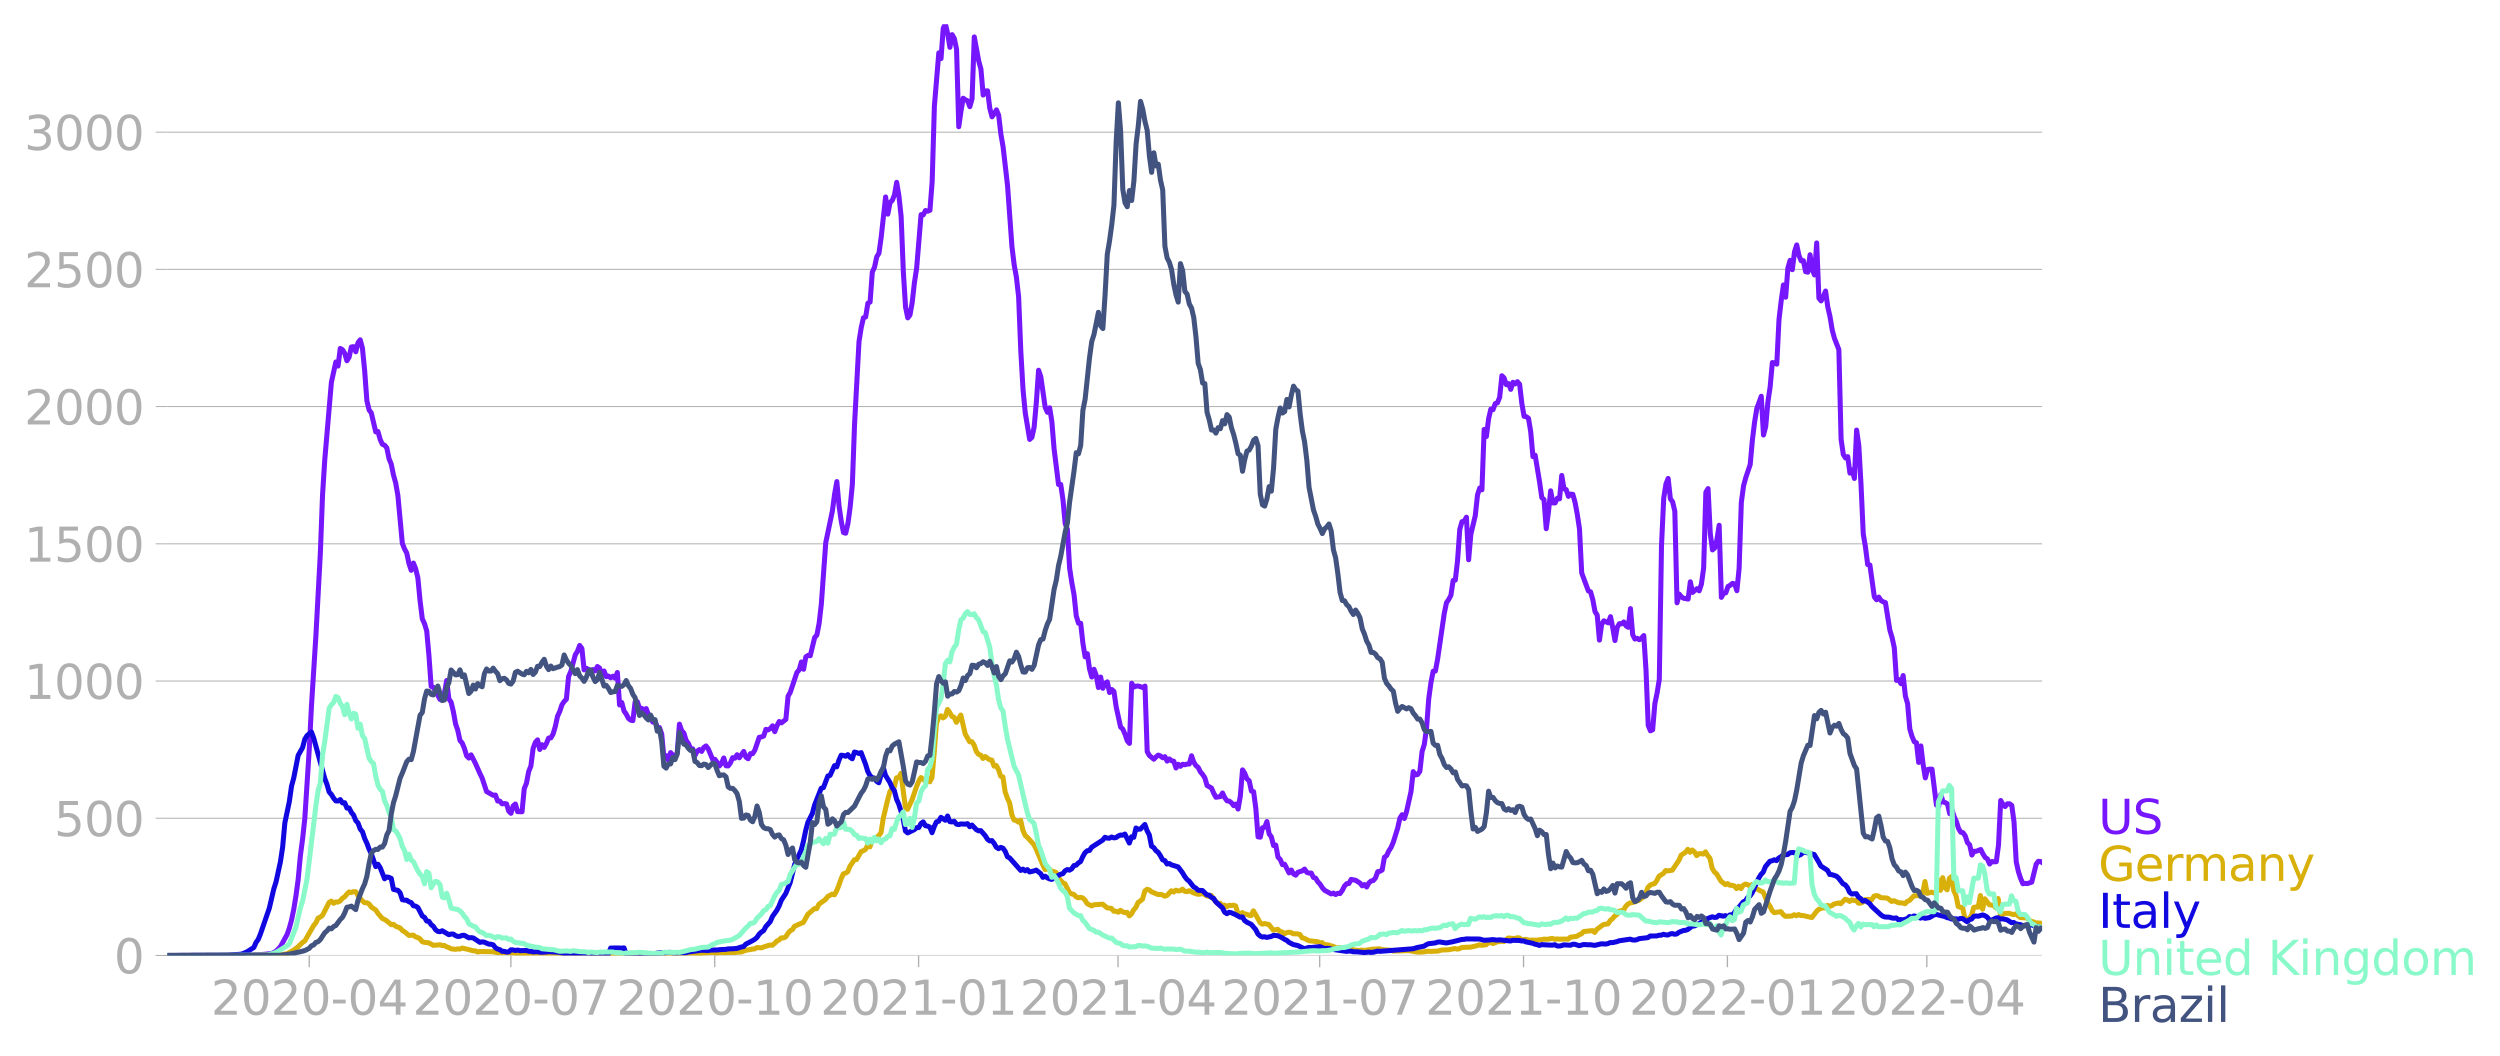 <svg xmlns:xlink="http://www.w3.org/1999/xlink" width="992.186" height="419.075" viewBox="0 0 744.14 314.306" xmlns="http://www.w3.org/2000/svg"><defs><style>*{stroke-linejoin:round;stroke-linecap:butt}</style></defs><g id="figure_1"><path d="M0 314.306h744.14V0H0v314.306z" style="fill:none" id="patch_1"/><g id="axes_1"><path d="M49.83 284.4h558V7.2h-558v277.2z" style="fill:none" id="patch_2"/><g id="matplotlib.axis_1"><g id="xtick_1"><g id="line2d_1"><defs><path id="m3c9e5bb0b1" d="M0 0v3.5" style="stroke:#b0b0b0;stroke-width:.4"/></defs><use xlink:href="#m3c9e5bb0b1" x="92.043" y="284.4" style="fill:#b0b0b0;stroke:#b0b0b0;stroke-width:.4"/></g><g style="fill:#b0b0b0" transform="matrix(.14 0 0 -.14 62.795 302.038)" id="text_1"><defs><path id="DejaVuSans-32" d="M1228 531h2203V0H469v531q359 372 979 998 621 627 780 809 303 340 423 576 121 236 121 464 0 372-261 606-261 235-680 235-297 0-627-103-329-103-704-313v638q381 153 712 231 332 78 607 78 725 0 1156-363 431-362 431-968 0-288-108-546-107-257-392-607-78-91-497-524-418-433-1181-1211z" transform="scale(.016)"/><path id="DejaVuSans-30" d="M2034 4250q-487 0-733-480-245-479-245-1442 0-959 245-1439 246-480 733-480 491 0 736 480 246 480 246 1439 0 963-246 1442-245 480-736 480zm0 500q785 0 1199-621 414-620 414-1801 0-1178-414-1799Q2819-91 2034-91q-784 0-1198 620-414 621-414 1799 0 1181 414 1801 414 621 1198 621z" transform="scale(.016)"/><path id="DejaVuSans-2d" d="M313 2009h1684v-512H313v512z" transform="scale(.016)"/><path id="DejaVuSans-34" d="M2419 4116 825 1625h1594v2491zm-166 550h794V1625h666v-525h-666V0h-628v1100H313v609l1940 2957z" transform="scale(.016)"/></defs><use xlink:href="#DejaVuSans-32"/><use xlink:href="#DejaVuSans-30" x="63.623"/><use xlink:href="#DejaVuSans-32" x="127.246"/><use xlink:href="#DejaVuSans-30" x="190.869"/><use xlink:href="#DejaVuSans-2d" x="254.492"/><use xlink:href="#DejaVuSans-30" x="290.576"/><use xlink:href="#DejaVuSans-34" x="354.199"/></g></g><g id="xtick_2"><use xlink:href="#m3c9e5bb0b1" x="152.064" y="284.4" style="fill:#b0b0b0;stroke:#b0b0b0;stroke-width:.4" id="line2d_2"/><g style="fill:#b0b0b0" transform="matrix(.14 0 0 -.14 122.816 302.038)" id="text_2"><defs><path id="DejaVuSans-37" d="M525 4666h3000v-269L1831 0h-659l1594 4134H525v532z" transform="scale(.016)"/></defs><use xlink:href="#DejaVuSans-32"/><use xlink:href="#DejaVuSans-30" x="63.623"/><use xlink:href="#DejaVuSans-32" x="127.246"/><use xlink:href="#DejaVuSans-30" x="190.869"/><use xlink:href="#DejaVuSans-2d" x="254.492"/><use xlink:href="#DejaVuSans-30" x="290.576"/><use xlink:href="#DejaVuSans-37" x="354.199"/></g></g><g id="xtick_3"><use xlink:href="#m3c9e5bb0b1" x="212.745" y="284.4" style="fill:#b0b0b0;stroke:#b0b0b0;stroke-width:.4" id="line2d_3"/><g style="fill:#b0b0b0" transform="matrix(.14 0 0 -.14 183.497 302.038)" id="text_3"><defs><path id="DejaVuSans-31" d="M794 531h1031v3560L703 3866v575l1116 225h631V531h1031V0H794v531z" transform="scale(.016)"/></defs><use xlink:href="#DejaVuSans-32"/><use xlink:href="#DejaVuSans-30" x="63.623"/><use xlink:href="#DejaVuSans-32" x="127.246"/><use xlink:href="#DejaVuSans-30" x="190.869"/><use xlink:href="#DejaVuSans-2d" x="254.492"/><use xlink:href="#DejaVuSans-31" x="290.576"/><use xlink:href="#DejaVuSans-30" x="354.199"/></g></g><g id="xtick_4"><use xlink:href="#m3c9e5bb0b1" x="273.426" y="284.4" style="fill:#b0b0b0;stroke:#b0b0b0;stroke-width:.4" id="line2d_4"/><g style="fill:#b0b0b0" transform="matrix(.14 0 0 -.14 244.178 302.038)" id="text_4"><use xlink:href="#DejaVuSans-32"/><use xlink:href="#DejaVuSans-30" x="63.623"/><use xlink:href="#DejaVuSans-32" x="127.246"/><use xlink:href="#DejaVuSans-31" x="190.869"/><use xlink:href="#DejaVuSans-2d" x="254.492"/><use xlink:href="#DejaVuSans-30" x="290.576"/><use xlink:href="#DejaVuSans-31" x="354.199"/></g></g><g id="xtick_5"><use xlink:href="#m3c9e5bb0b1" x="332.787" y="284.4" style="fill:#b0b0b0;stroke:#b0b0b0;stroke-width:.4" id="line2d_5"/><g style="fill:#b0b0b0" transform="matrix(.14 0 0 -.14 303.54 302.038)" id="text_5"><use xlink:href="#DejaVuSans-32"/><use xlink:href="#DejaVuSans-30" x="63.623"/><use xlink:href="#DejaVuSans-32" x="127.246"/><use xlink:href="#DejaVuSans-31" x="190.869"/><use xlink:href="#DejaVuSans-2d" x="254.492"/><use xlink:href="#DejaVuSans-30" x="290.576"/><use xlink:href="#DejaVuSans-34" x="354.199"/></g></g><g id="xtick_6"><use xlink:href="#m3c9e5bb0b1" x="392.809" y="284.4" style="fill:#b0b0b0;stroke:#b0b0b0;stroke-width:.4" id="line2d_6"/><g style="fill:#b0b0b0" transform="matrix(.14 0 0 -.14 363.56 302.038)" id="text_6"><use xlink:href="#DejaVuSans-32"/><use xlink:href="#DejaVuSans-30" x="63.623"/><use xlink:href="#DejaVuSans-32" x="127.246"/><use xlink:href="#DejaVuSans-31" x="190.869"/><use xlink:href="#DejaVuSans-2d" x="254.492"/><use xlink:href="#DejaVuSans-30" x="290.576"/><use xlink:href="#DejaVuSans-37" x="354.199"/></g></g><g id="xtick_7"><use xlink:href="#m3c9e5bb0b1" x="453.49" y="284.4" style="fill:#b0b0b0;stroke:#b0b0b0;stroke-width:.4" id="line2d_7"/><g style="fill:#b0b0b0" transform="matrix(.14 0 0 -.14 424.242 302.038)" id="text_7"><use xlink:href="#DejaVuSans-32"/><use xlink:href="#DejaVuSans-30" x="63.623"/><use xlink:href="#DejaVuSans-32" x="127.246"/><use xlink:href="#DejaVuSans-31" x="190.869"/><use xlink:href="#DejaVuSans-2d" x="254.492"/><use xlink:href="#DejaVuSans-31" x="290.576"/><use xlink:href="#DejaVuSans-30" x="354.199"/></g></g><g id="xtick_8"><use xlink:href="#m3c9e5bb0b1" x="514.17" y="284.4" style="fill:#b0b0b0;stroke:#b0b0b0;stroke-width:.4" id="line2d_8"/><g style="fill:#b0b0b0" transform="matrix(.14 0 0 -.14 484.922 302.038)" id="text_8"><use xlink:href="#DejaVuSans-32"/><use xlink:href="#DejaVuSans-30" x="63.623"/><use xlink:href="#DejaVuSans-32" x="127.246"/><use xlink:href="#DejaVuSans-32" x="190.869"/><use xlink:href="#DejaVuSans-2d" x="254.492"/><use xlink:href="#DejaVuSans-30" x="290.576"/><use xlink:href="#DejaVuSans-31" x="354.199"/></g></g><g id="xtick_9"><use xlink:href="#m3c9e5bb0b1" x="573.532" y="284.4" style="fill:#b0b0b0;stroke:#b0b0b0;stroke-width:.4" id="line2d_9"/><g style="fill:#b0b0b0" transform="matrix(.14 0 0 -.14 544.284 302.038)" id="text_9"><use xlink:href="#DejaVuSans-32"/><use xlink:href="#DejaVuSans-30" x="63.623"/><use xlink:href="#DejaVuSans-32" x="127.246"/><use xlink:href="#DejaVuSans-32" x="190.869"/><use xlink:href="#DejaVuSans-2d" x="254.492"/><use xlink:href="#DejaVuSans-30" x="290.576"/><use xlink:href="#DejaVuSans-34" x="354.199"/></g></g></g><g id="matplotlib.axis_2"><g id="ytick_1"><path d="M49.83 284.4h558" clip-path="url(#p776e0dd9cb)" style="fill:none;stroke:#b0b0b0;stroke-width:.3;stroke-linecap:square" id="line2d_10"/><g id="line2d_11"><defs><path id="me0c0fc7f3a" d="M0 0h-3.5" style="stroke:#b0b0b0;stroke-width:.3"/></defs><use xlink:href="#me0c0fc7f3a" x="49.83" y="284.4" style="fill:#b0b0b0;stroke:#b0b0b0;stroke-width:.3"/></g><use xlink:href="#DejaVuSans-30" style="fill:#b0b0b0" transform="matrix(.14 0 0 -.14 33.922 289.719)" id="text_10"/></g><g id="ytick_2"><path d="M49.83 243.556h558" clip-path="url(#p776e0dd9cb)" style="fill:none;stroke:#b0b0b0;stroke-width:.3;stroke-linecap:square" id="line2d_12"/><use xlink:href="#me0c0fc7f3a" x="49.83" y="243.556" style="fill:#b0b0b0;stroke:#b0b0b0;stroke-width:.3" id="line2d_13"/><g style="fill:#b0b0b0" transform="matrix(.14 0 0 -.14 16.108 248.875)" id="text_11"><defs><path id="DejaVuSans-35" d="M691 4666h2478v-532H1269V2991q137 47 274 70 138 23 276 23 781 0 1237-428 457-428 457-1159 0-753-469-1171Q2575-91 1722-91q-294 0-599 50Q819 9 494 109v635q281-153 581-228t634-75q541 0 856 284 316 284 316 772 0 487-316 771-315 285-856 285-253 0-505-56-251-56-513-175v2344z" transform="scale(.016)"/></defs><use xlink:href="#DejaVuSans-35"/><use xlink:href="#DejaVuSans-30" x="63.623"/><use xlink:href="#DejaVuSans-30" x="127.246"/></g></g><g id="ytick_3"><path d="M49.83 202.713h558" clip-path="url(#p776e0dd9cb)" style="fill:none;stroke:#b0b0b0;stroke-width:.3;stroke-linecap:square" id="line2d_14"/><use xlink:href="#me0c0fc7f3a" x="49.83" y="202.713" style="fill:#b0b0b0;stroke:#b0b0b0;stroke-width:.3" id="line2d_15"/><g style="fill:#b0b0b0" transform="matrix(.14 0 0 -.14 7.2 208.032)" id="text_12"><use xlink:href="#DejaVuSans-31"/><use xlink:href="#DejaVuSans-30" x="63.623"/><use xlink:href="#DejaVuSans-30" x="127.246"/><use xlink:href="#DejaVuSans-30" x="190.869"/></g></g><g id="ytick_4"><path d="M49.83 161.87h558" clip-path="url(#p776e0dd9cb)" style="fill:none;stroke:#b0b0b0;stroke-width:.3;stroke-linecap:square" id="line2d_16"/><use xlink:href="#me0c0fc7f3a" x="49.83" y="161.869" style="fill:#b0b0b0;stroke:#b0b0b0;stroke-width:.3" id="line2d_17"/><g style="fill:#b0b0b0" transform="matrix(.14 0 0 -.14 7.2 167.188)" id="text_13"><use xlink:href="#DejaVuSans-31"/><use xlink:href="#DejaVuSans-35" x="63.623"/><use xlink:href="#DejaVuSans-30" x="127.246"/><use xlink:href="#DejaVuSans-30" x="190.869"/></g></g><g id="ytick_5"><path d="M49.83 121.025h558" clip-path="url(#p776e0dd9cb)" style="fill:none;stroke:#b0b0b0;stroke-width:.3;stroke-linecap:square" id="line2d_18"/><use xlink:href="#me0c0fc7f3a" x="49.83" y="121.025" style="fill:#b0b0b0;stroke:#b0b0b0;stroke-width:.3" id="line2d_19"/><g style="fill:#b0b0b0" transform="matrix(.14 0 0 -.14 7.2 126.344)" id="text_14"><use xlink:href="#DejaVuSans-32"/><use xlink:href="#DejaVuSans-30" x="63.623"/><use xlink:href="#DejaVuSans-30" x="127.246"/><use xlink:href="#DejaVuSans-30" x="190.869"/></g></g><g id="ytick_6"><path d="M49.83 80.182h558" clip-path="url(#p776e0dd9cb)" style="fill:none;stroke:#b0b0b0;stroke-width:.3;stroke-linecap:square" id="line2d_20"/><use xlink:href="#me0c0fc7f3a" x="49.83" y="80.182" style="fill:#b0b0b0;stroke:#b0b0b0;stroke-width:.3" id="line2d_21"/><g style="fill:#b0b0b0" transform="matrix(.14 0 0 -.14 7.2 85.5)" id="text_15"><use xlink:href="#DejaVuSans-32"/><use xlink:href="#DejaVuSans-35" x="63.623"/><use xlink:href="#DejaVuSans-30" x="127.246"/><use xlink:href="#DejaVuSans-30" x="190.869"/></g></g><g id="ytick_7"><path d="M49.83 39.338h558" clip-path="url(#p776e0dd9cb)" style="fill:none;stroke:#b0b0b0;stroke-width:.3;stroke-linecap:square" id="line2d_22"/><use xlink:href="#me0c0fc7f3a" x="49.83" y="39.338" style="fill:#b0b0b0;stroke:#b0b0b0;stroke-width:.3" id="line2d_23"/><g style="fill:#b0b0b0" transform="matrix(.14 0 0 -.14 7.2 44.657)" id="text_16"><defs><path id="DejaVuSans-33" d="M2597 2516q453-97 707-404 255-306 255-756 0-690-475-1069Q2609-91 1734-91q-293 0-604 58T488 141v609q262-153 574-231 313-78 654-78 593 0 904 234t311 681q0 413-289 645-289 233-804 233h-544v519h569q465 0 712 186t247 536q0 359-255 551-254 193-729 193-260 0-557-57-297-56-653-174v562q360 100 674 150t592 50q719 0 1137-327 419-326 419-882 0-388-222-655t-631-370z" transform="scale(.016)"/></defs><use xlink:href="#DejaVuSans-33"/><use xlink:href="#DejaVuSans-30" x="63.623"/><use xlink:href="#DejaVuSans-30" x="127.246"/><use xlink:href="#DejaVuSans-30" x="190.869"/></g></g></g><path d="m49.83 284.4 23.085-.082 3.298-.151 1.32-.012 1.318-.117 1.979-.21 1.32-.665 1.318-1.365 1.979-3.618.66-1.867.66-2.404.659-3.186.66-4.026.659-4.854.66-7.119.659-4.983.66-6.068 1.319-20.48.66-13 1.318-20.865 1.32-24.46.66-17.47.659-10.479 1.979-23.14 1.319-6.022.66 1.202.659-5.228.66.362.659 1.073.66 2.218.66-1.062.659-3.034.66-.105.659 1.528.66-2.695.659-.864.66 2.474.66 6.698.659 8.928.66 2.777.659.875 1.319 5.648.66-.105.66 2.37.659 1.423.66.268.659.817.66 3.221.659 1.599.66 3.232.66 2.37.659 3.768 1.319 14.226.66 1.657.659 1.237.66 3.139.66 1.984.659-2.16.66 1.681.659 2.708.66 6.826.66 5.38.659 1.435.66 2.206.659 7.27.66 9.196.659.28 1.979 3.594.66.233.659-2.065.66-3.781.659 5.461.66.98.66 2.766.659 3.665.66 1.925.659 3.058.66.735.659 1.622.66 2.194.66.676.659-.956 1.319 2.567 1.319 2.987.66 1.354 1.319 4.003 1.978 1.132.66-.082.66 1.774.66.046.659.794.66-.082.659.094.66 2.17.659.642.66-2.217.66-.549.659 2.276 1.319.035.66-6.874.66-1.645.659-3.466.66-1.645.659-5.24.66-1.774.659-.758.66 2.859.66-1.424.659.805.66-1.19.659-1.587.66-.058.659-1.132.66-2.218.66-3.057.659-1.435.66-2.008.659-.98.66-.677.659-6.745.66-1.505 1.319-4.936.66-1.086.659-1.727.66.876.659 6.395.66-.479.66.362.659 1.307.66-1.284.659.385.66-1.295.659.467.66 2.019.66-1.144.659 1.669.66-.164.659.514.66-.467.659.583.66-1.692.66 9.651.659-.7.66 2.486.659.933.66 1.284.66.537.659.128.66-5.531.659-.094.66 1.984.659-.012.66.724.66-.654.659 1.798 1.319 2.228.66-.28.659 1.868.66.058.66 1.902.659 7.025.66-.583.659 1.33.66-2.24.659.735.66.501.66-1.178.659-8.53.66 1.936.659.7.66 2.171.659.91.66 1.506.66.128.659 1.996.66-1.296.659-.478.66.548.659-1.19.66-.443.66.875 1.318 3.174.66-.07.66.875.659 1.109.66-.794.66-1.587.659 2.322.66.047.659-.922.66-1.54.66.163.659-1.038.66.91 1.318-1.89.66 1.715.66.467.66-1.518.659.012.66-1.038 1.318-3.851.66-.105.66-.257.66-1.996.659.152.66-.385.659-.817.66 1.739.659-1.762.66-1.272.66.408 1.318-1.027.66-6.908.66-1.167 1.978-5.928.66-.724.66-2.357.659 2.159.66-3.664.659-.467.66.116 1.319-5.45.66-.711.659-3.466.66-5.718 1.319-18.321 1.978-9.453.66-5.018.66-3.71.66 7.281.659 4.54.66 3.337.659.21.66-2.882.659-4.855.66-6.803.66-18.041 1.318-24.46.66-4.154.66-2.93.659-.244.66-4.096.66-.339.659-8.915.66-1.46.659-3.092.66-1.073.659-4.738 1.32-12.008.659 5.111.66-3.454.659-.607.66-1.657.659-3.746.66 4.015.66 6.138.659 16.536.66 10.479.659 3.174.66-.863.659-3.711.66-5.929.66-4.306 1.318-15.917.66.07.66-1.295.659.198.66-.268.66-8.53.659-22.477 1.319-15.847.66 1.692.66-9.067.659-1.167.66 2.812.659 4.073.66-3.77.659 1.156.66 3.15.66 23.107.659-4.645.66-3.84.659.48.66.314.659 1.716.66-2.334.66-18.426 1.318 7.188.66 2.392.66 7.726.659-1.214.66-.047.66 5.193.659 2.544.66-.91.659-1.167.66 1.622.659 5.602.66 3.839 1.319 11.494 1.319 18.193.66 5.415.659 3.63.66 5.857.66 16.396.659 11.32.66 6.873 1.318 7.866.66-.63.66-3.023.66-7.457.659-9.487.66 1.902 1.318 9.195.66 1.424.66-1.33.66 4.143.659 8.11 1.319 10.56h.66l.66 4.529.659 7.083.66 1.774.659 11.518.66 4.341.659 3.57.66 6.29.66 2.183.659.047.66 5.928.659 4.05.66-.946.659 4.586.66 2.37.66-2.312.659 1.798.66 3.64.659-3.127.66 3.35.659-1.506.66-.409.66 3.175.659-.91.66.594.659 4.587 1.319 5.998.66.618.66 1.517.659 1.96.66.771.659-17.901.66 1.12.659-.268.66-.024 1.319.444.66-.432.659 19.523.66 1.156 1.319 1.097.66-.712.659-.514.66.269.659.525.66-.327.66 1.319.659-.642.66.548.659.14.66 2.008.659-1.109.66.607.66-.607.659.152.66-.222.659-.012.66-2.45.659 1.902.66 1.027.66.548.659 1.319.66.758.659 1.016.66 2.275 1.319.759.66 1.517.659 1.225 1.319-.198.66-1.074.659 1.412.66.91.66.105.659.479.66.863.659-.478.66 1.494.659-3.805.66-7.853.66 1.015.659 1.68.66.537.659 3.058.66.198.66 5.018.659 8.414.66.116.659-2.8.66-.175.659-1.68.66 3.652.66.91.659 2.58.66-.141.659 3.594.66.677.659 1.54.66-.105 1.319 2.58.66-.852.659 1.155.66.373.659-.875 1.32-.408.659-.537.66.968.659.234.66-.012.659 1.319.66.198.66 1.109.659.688.66 1.05.659.747 1.979 1.097.66-.245.659.432.66-.373.659.07.66-.922.659-1.33.66-.677.66-.059.659-1.213 1.319.256 1.32.829.659.828.66-.385.659.736.66-1.214.659-.584.66-.14.66-.793.659-1.832.66-.129.659-.373.66-3.781.659-.478.66-1.436.66-1.015.659-1.54 1.319-4.237.66-2.964.659-1.015.66 1.132.66-2.065 1.318-5.94.66-5.94.66.98.659-.128.66-.946.66-5.881.659-2.124.66-4.773.659-8.81.66-4.82.659-3.384.66-.058.66-3.536 1.978-13.607.66-3.186.659-.98.66-1.202.66-4.446.659-.129.66-5.788.659-9.265.66-2.323.66-.14.659-1.19.66 12.662.659-7.586 1.319-5.566.66-6.127.66-2.065.659.525.66-17.971.659 2.1.66-5.228.659-2.894.66.152.66-1.809.659-.245.66-1.657.659-6.395.66.654.659 2.007.66-.315.66 1.703.659-2.1.66.49.659-.677.66.794.659 5.706.66 3.804.66.117.659.502.66 3.98.659 7.41.66-.42 1.319 7.958.66 4.645.659.606.66 8.66.659-4.937.66-6.337.659 3.595.66.011.66-1.4.659.175.66-6.955.659 3.956.66.268.66 1.996.659-.665.66.07.659 2.38.66 3.536.659 4.365.66 13.105 1.978 5.356.66.28.66 2.299.659 3.57.66 1.063.66 7.433.659-4.68.66-1.061 1.318.595.66-1.832.66 3.267.66 3.84.659-3.898.66-1.132.659.047.66-.549.659 1.167.66.42.66-5.554.659 7.76.66 1.295.659-.222.66.42.659-.49.66-.746.66 10.21.659 16.536.66 1.61.659-.314.66-7.784.659-3.14.66-4.037.66-39.945.659-14.062.66-4.19.659-1.645.66 6.069.66.875.659 2.836.66 27.236.659-2.59.66.84.659.397 1.32.245.659-5.146.66 3.162 1.318-1.12.66.642.66-2.008.66-4.726.659-22.604.66-1.085.659 13.42.66 4.831.659-.583.66-2.51.66-4.247.659 21.46.66-1.225.659-.128.66-1.88.659-.372.66-.56.66.163.659 2.019.66-6.594.659-19.651.66-4.948.659-2.44 1.32-3.909.659-7.34.66-5.38.659-3.99 1.319-3.618.66 11.541.66-2.532.659-7.364.66-4.434.659-7.247.66.093.66.374.659-13.303.66-5.625.659-4.645.66 3.653.659-8.659.66-2.31.66 2.777.659-5.333.66-2.03.659 3.15.66 1.575.659-.046.66 3.279.66.152.659-5.182.66 4.365.659 1.634.66-9.523.659 16.43.66.818.66-1.33.659-1.6.66 4.739.659 2.859.66 3.99.659 2.463 1.32 3.384.659 26.665.66 4.54.659 1.05.66-.397.659 4.901.66-.921.66 2.508.659-14.4.66 4.621.659 11.682.66 14.622.659 3.92.66 5.194.66.128 1.318 9.51.66.83.66-.794.66 1.027.659.385.66.233 1.318 8.204.66 2.182.66 3.07.66 9.708.659-.256.66 1.225.659-2.416.66 6.08.659 2.276.66 7.55.66 2.217.659 1.564.66.315.659 5.846.66-4.9.659 5.484.66 4.026.66-2.474.659-.128.66.011 1.318 10.666.66.49.66-3.617.66 2.229.659.175.66.397.659 2.917.66-1.202.659 2.077.66 1.447.66 2.1.659 1.074.66.164.659.922.66 2.03.659.642.66 3.046.66-1.132h.659l1.319-.525.66 1.342.66 1.038.659.432.66 1.517.659-.735.66.082.659-.035.66-4.913.66-13.304.659 1.132.66.665.659-.816.66-.012.659.502.66 4.901.66 11.891.659 2.953.66 2.019.659 1.54.66-.117.659.07 1.32-.432 1.318-5.344.66-.864.66.082.659.42h0" clip-path="url(#p776e0dd9cb)" style="fill:none;stroke:#7516fd;stroke-width:1.5;stroke-linecap:square" id="line2d_24"/><path d="m49.83 284.4 30.34-.093 1.32-.024 1.978-.058 1.979-.327 1.979-1.097 1.319-.992 1.319-1.307.66-.408 2.638-4.61.66-.805.66-1.4.659-.304.66-.525 1.978-3.874.66-.35.66.642.659-.397.66.035.659-.362.66-.805.659-.385.66-.829.66-.641.659.186.66-.28.659.047.66 1.167 1.319 1.575.66.514h.659l.66.361.659.922 1.319.887.66.992 1.319 1.552.66.28.659.432 1.319 1.12.66-.105.66.56 1.318.514.66.747.66.397 1.319 1.073 1.319-.07.66.514.659.21.66.373.66.864.659.175 1.319.151 1.319.736 1.979-.164.66.234.659-.012.66.397.659.21.66.373 1.319.152.66-.128.659.058.66-.304 1.978.456 1.32.361.659.024.66.326.659-.14 3.957.07 1.32.28.66-.058 1.318.012 1.979.046 4.617.234h1.32l2.638.082 1.319.163 4.617.082 1.978-.129 4.617.129 1.98-.199 1.978-.081.66-.094 2.638.222.66-.07 1.318.082 7.915.081.66.07 3.298-.163 6.596.14 6.595-.198 1.32-.28 3.297-.164 1.32.163.659-.116h1.979l2.638-.024 1.32-.116.659-.012 1.319-.513 1.979-.35.66-.07.659-.397 1.319.081 1.32-.478 1.318-.362.66.059.66-.537.659-.689.66-.326.66-.63h.659l.66-.292.659-1.039.66-.77.659-.339.66-1.038 2.638-1.144 1.319-2.415 1.979-1.68.66.01.659-1.318 1.979-1.424.66-.886 1.318-.689.66.21.66-1.225.66-1.61.659-1.938.66-1.458.659-.234.66-.408.659-1.622 1.32-1.95.659-.07 1.319-2.345.66-.257.659-.408.66-1.202.66.455.659-1.937.66-.152.659-.77.66-.478.659-.899.66-4.224 1.319-5.52.66-2.404.659-1.027.66-.443.659-2.696.66-.117.66-1.213 1.318 10.07.66.619 1.319-2.836 1.32-3.839.659-1.645.66-1.12 1.318 1.05.66-1.074.66 1.284.66-1.237.659-7.41.66-8.718.659-1.785.66-.479.66.619.659-.479.66-2.03.659.875.66 1.202.659.233.66 1.506 1.319-2.17 1.319 5.659 1.319 2.299.66-.035.66 1.004.659 1.937.66.84.659.233.66.992.659-.583 1.32.98.659.082.66 1.808.659-.186.66 1.225.659 1.96.66.199.66 4.434.659 1.89.66 1.401.659 3.49.66 1.61.659.152.66.49.66-.549.659 2.953.66 1.54.659.56 1.979 2.194.66 1.319 1.978 4.68.66 1.411.66-.14.659.024.66.665.659.046.66.304.659 1.517 1.32 1.517.659.303 1.319 2.58.66.443.659.14.66.712.66.303.659-.152.66.199.659.595.66 1.097 1.319.677.66-.339 2.637-.175 1.32 1.085 1.319.187.66.817.659-.012.66.315.659-.571.66.431.66.257.659-.082.66 1.05.659-.571.66-1.225.659-.747.66-1.47.66-.42.659-.573.66-2.38.659-.514.66.152.66.572 1.978.828.66-.035.659.129.66.397.66-.21 1.318-1.4.66.373.66-.549.659.222.66-.059.66-.478.659.63.66.117.659-.28 1.319.653 1.32.42.659-.07.66-.198 1.318.724.66.198.66-.327.66 1.097 1.318 1.365.66-.116.66.723.659-.186.66.478.66-.42.659.082.66-.129.659.245.66 2.194.659.164.66-.374.66.397.659.082.66.303.659.082.66-1.4 1.319 2.263.66 1.237.659.479.66-.21 1.319.315 1.319 1.68 1.319-.268.66.653.659.14.66.549.66-.35.659-.129.66.129.659.35 1.319.023.66.187.66 1.003.659.14 1.319.7 2.638.292.66.35.66-.081.659.607 1.319.093.66.303.66.094.659.373.66.233.659-.221 1.979.058.66.233.659-.011.66.362.659.151 1.32.047.659-.093.66.105 2.638-.385 1.978-.094.66.245 2.638.187.66.222 1.978-.035 2.639-.082 2.638.443 1.32-.011 1.978-.257.66.07 1.319-.07h.66l1.318-.362 1.979-.058 1.979-.385.66.187.659-.14.66-.362 2.638-.094 1.979-.455.66-.245.659.152 1.319-.152.66-.56.659-.21.66.408.66-.21.659-.35.66-.011.659-.152.66.14 1.319-1.074 1.319.129.66.035.659-.234.66.047.659.56 1.32-.14.659.222 2.638.047.66-.152.66.011.659-.175 1.319.024.66-.187.659-.047.66.245.66-.116.659.081 1.978-.035.66.059.66-.595 1.978-.28.66-.467.66-.257.66-.688 2.637-.292.66.548.66-.933 1.978-1.447 1.32-.164.659-1.027.66-.49.66-.817.659-.431.66-1.004 1.318-.327.66-1.12.66-.677.66-.338.659-.117 1.978-.688 1.32-.992.66-1.016.659-1.82.66-.642.659-.338.66-.129.659-.922.66-1.295 1.319-.817.66-.875.659.117 1.32-.222 1.978-2.94.66-1.541 1.319-.852.66-.864.659.864.66-.665.659.548.66 1.12.659-.56.66-.035.66.129.659-.665.66 1.131.659.782.66 3 .659 1.073.66.584 1.319 2.17 1.319 1.039.66-.315.659.49.66.011.66.187.659.794.66-.7.659.688.66-.98.659-.362.66.187.66.396.659-.443.66 1.482.659-.257 1.319.735.66.257 1.319 3.198.66.957.659 1.353.66.654 1.978-.304.66.852.66.537 1.978-.093.66-.385.66.303.659-.35.66.28h.659l1.32.327 1.318.268 1.32-1.75.659-.654 1.32-.502.659.082.66-.77.659.292.66-.269.659-.443 1.32-.315.659.233 1.319-1.342.66.21.659.444.66-.467.66.187.659-.024.66.829.659-.024.66-.28.659-.758.66-.059 1.319.07.66-1.038.659-.152.66.094.66.49 1.978.14 1.319 1.003.66-.221 1.319.595 1.319.081.66.222.659-.7.66-.257 1.319-1.388 1.319-.082.66-.502.659-.222.66-3.454.66 3.513 1.318-.35.66.233.66-.105.659-3.734.66 3.057.66-3.758.659 2.988.66.607.659-3.373.66-.525.659 4.178.66 1.423.66 3.268.659.268.66.024.659 3.29.66.152.659-.163.66-.899.66-2.392.659-.128.66.058.659-3.466.66 4.061.66-3.092 1.318 1.75 1.32.234.659.746.66-2.812.66 4.738h.659l.66-.292 1.318-.058.66.257.66.116.66-.163 1.318 1.05 1.979.129.66.665.66.373.659.152.66.28 1.318.058.66.654h0" clip-path="url(#p776e0dd9cb)" style="fill:none;stroke:#d8b009;stroke-width:1.5;stroke-linecap:square" id="line2d_25"/><path d="m49.83 284.4 17.809-.082 3.957-.28.66-.163 1.319-.584 1.978-1.272.66-1.493.66-.922.66-1.646 2.637-7.655 1.32-5.683.66-2.066 1.318-6.033.66-4.4.66-7.211 1.319-6.243.66-4.645.659-2.427 1.319-6.733 1.319-2.346.66-2.462.66-1.097 1.318-1.074.66 1.786 3.298 12.054.66 1.75.659 2.288.66.724.66 1.097.659.816.66.024.659-.42.66.992.659-.059.66 1.599.66-.023.659 1.307.66.793.659 1.646.66.711.659 1.81.66.781.66 2.019.659 1.412.66 1.774.659 1.33 1.319 3.851.66-.689.66 1.004 1.318 3.314.66-.537.66.129.659.303.66 3.268 1.319.291.66.747.659 2.03.66.14.659.013.66.478.66.233.659.934.66.117.659.396 1.32 2.544.659.397.66 1.109.659.081.66.98.659.514.66 1.004.66.502.659.093.66-.292 1.978 1.179.66-.21.66.023.659.455.66.257.659-.058.66-.28h.659l1.32.746.659-.07.66.105 1.978 1.307.66-.151.66.105 1.318.571.66.035.66.187.659.864.66.373.66.199.659.478.66.023.659.199.66-.059.659-.606.66.046.66.175.659-.151.66.175 1.978-.035.66.21.66.035.659.163 1.319-.082.66.152.66.023 1.318-.081.66-.082 1.319.07 1.32.07 1.978.292.66-.024 1.978.176.66.081 2.638-.163.66.07 1.319-.082.66.07.659-.093 1.979.152h1.978l.66-1.693 1.979-.011 1.319.035.66-.07.659 1.809 3.298-.082 5.276-.012.66-.175 3.957-.21.66.117 3.957-.024.66-.21 3.957-.513 1.32.058.66.012.659-.117 1.978-.035 1.32-.128 1.319-.047.66-.14 1.318-.035 1.32-.117 1.319-.42.66-.14.659-.712 1.979-1.026.66-.397.659-.56.66-.98.659-.62.66-.42.66-1.213 1.318-1.482.66-1.54 1.319-1.856.66-1.26.66-1.704 1.318-2.007 1.32-3.256 1.319-5.344 1.978-4.365.66-2.649.66-3.162.659-2.428 1.32-2.602.659-2.509 1.978-5.006.66-.199 1.32-3.465.659-.187 1.319-2.894.66.361.66-1.972.659-1.493.66.07.659.245.66-.49.659.793.66.444.66-1.996.659.152.66.28.659-.269 1.319 3.443.66 2.159.66 1.237.659.618.66.152.659.934.66.431 1.319-4.586.66 2.38 1.318 2.136.66 1.54.66.888.659 2.544.66 1.482.66 2.077.659 2.509.66 3.407.659.549 1.979-.969.66-.583.659-.035.66-1.202.659-.49.66 1.132.659.116.66.315.66 1.646.659-1.844.66-1.389.659-.163.66-1.167 1.319.864.66-1.26.659 1.668.66.093.659-.186.66.828.66.152.659-.199 1.319.07.66-.151.659.91.66-.502 1.319 1.389.66.338.659-.058 1.319 1.505.66 1.062.66.49.659-.105.66.829.659 1.167.66.42.659-.385.66.257.66.898.659 1.634.66.35 3.297 3.723.66-.385.66.513.659-.373.66.7 1.319-.315.66-.234 1.318 1.05.66 1.11.66-.34.66.467.659.327.66.152 1.318-.7.66-.514.66-.315.66-.175.659-.84.66-.385.659.175.66-.397.659-.968.66-.117.66-.665.659-.42.66-1.47.659-1.156.66-.584.659-.07.66-.98 3.297-2.135.66-.829.66.245.66.035.659-.362.66.257.659-.082.66-.478.659-.28.66.047.66-.339 1.318 2.673.66-1.868.66.164.659-2.766.66.374.66-.059 1.318-1.365.66 1.844.66 1.248.66 3.373.659.397.66.933.659.49.66 1.004.659 1.225.66.234.66 1.015.659-.14.66.397 1.978.606 1.32 1.762.659 1.12.66.853.659.525 1.319 1.692.66.35.66.653 1.318.082 1.32 1.307.659.058.66.666.66.291.659 1.027 1.319 1.214.66.583.659 1.32.66.43.66-.42.659.13 1.319.594 1.319.735.66-.081.66 1.073.659.49 1.319.654 1.32 1.54.659 1.307.66.619.659.303.66-.081.659.198 1.32-.28.659-.339 1.319.106 1.319.63.66.455.66.292.659.595 1.319.677 1.319.28 1.32.63.659.315 1.319-.385.66.035 2.638-.269 1.319.537 1.319-.012 1.32.327 3.957.56.66-.105.659.047.66.163 1.318.035 1.98.21 1.318-.14.66.094.66-.047 1.319-.338.66.07 9.893-.77 1.319-.386 1.979-.385.66-.443.659-.292 1.979-.222.66-.233.659-.07 1.978.303 1.98-.373 2.637-.665.66-.024.66-.14 3.957.035 1.32.362 1.318-.058 1.32-.14 1.319.163.66-.093 3.297.35.66-.21 1.978.058.66.14h.66l.66.292 1.978.397.66.28.659.117.66.256.66-.245 1.978.117 1.319.035.66-.14.66.373.659.035.66-.116.659-.245 1.979.128.66-.292h.659l1.319.42 1.32-.361 1.318.093.66-.023 1.319.198 1.979-.467 1.319.07.66-.14.659-.315.66.035 1.319-.292.66-.256 3.297-.49.66.233.66.047.659-.117.66-.304 2.638-.315.66-.478 1.978-.023.66-.21.66-.012.659-.269.66.175.659.047.66-.315.66-.117.659.199.66-.082.659-.513 1.319-.514.66-.07.66-.245 1.318-1.015.66-.024 1.319-.676 1.32-.84.659-.199.66-.525 1.318-.49.66.186.66-.058.66-.572 1.318.257.66-.163.66.385.659-.607.66.023.66-.665.659-1.108.66-.49 1.318-1.646.66-.28.66-1.015.66-.409.659-.957 1.319-2.975.66-1.447.659-1.062.66-.7.66-1.634 1.318-1.587.66-.152.66-.292.66.245.659-.758.66-.397.659-.549 1.319-.105.66-.513.66-.093.659.035 1.319.851.66-.291.659-.642 1.32.093.659.269 1.319.268 1.319 2.194.66 1.237 1.978 1.284.66 1.237.66.058 1.319.432.66.583 1.318 1.704.66.303.66.829.659 1.412.66.49 1.319-.105.66 1.039.659.443.66.747.659-.198 1.32.886.659.899 1.978 1.82.66.63.66.467.66.222 1.318.058.66.222.66.094.66-.105.659.56.66-.082.659.117 1.319-.385.66-.63.66.221.659-.385.66.128 1.318.514.66-.199.66.269 1.319-.222 1.319-.77.66-.198 1.319.35 1.319.315.66.326.659.117.66.292 1.319-.058.66.128.659-.245.66.058 1.318.91.66-.583.66-.198.66-.806.659-.116.66.07 1.318-.385.66.221.66.409.66.805.659.152 1.319-.665.66-.082.66.397.659-.082 1.319.292 1.319.852.66-.059.66.432 1.318.21.66.257.66.116.659-.21.66.117.66-.245 1.318.56h.66l1.319.584h0" clip-path="url(#p776e0dd9cb)" style="fill:none;stroke:#1007e1;stroke-width:1.5;stroke-linecap:square" id="line2d_26"/><path d="m49.83 284.4 29.68-.105 2.64-.782 3.297-1.984.66-.618.66-1.529 1.318-3.396 1.32-5.73.659-2.065 1.32-6.477 2.637-21.834.66-4.55.66-2.253.66-8.215.659-4.178 1.319-9.896.66-1.027.66-.642.659-1.832.66.35.659 1.74.66.921.659 2.439.66-3.093.66 2.603.659 1.774.66-1.716.659.304.66 4.166.659-1.214.66 3.42.66.816 1.318 5.893.66 1.015.66.56.659 3.723.66 2.684.66 1.284.659.572.66 2.847.659 1.424.66 2.065.659 1.389.66 3.64.66.433.659 1.003.66 1.296.659 2.333.66 1.214.659 2.672.66-1.587.66 1.75.659.491 1.319 2.73.66.934.66.689.659 2.229.66-3.641.659.49.66 4.306.659-1.097.66-.805.66.21.659.77.66 3.723.659.21.66-1.377.659 1.96.66 2.474 1.319.315.66.07.659.455.66.63.659 1.05.66.643.66 1.482 1.318.735.66.21.66.875.659.63.66.105 1.319.969.66-.059.659.176 1.319.571.66-.373.66.082.659.361 1.319-.07.66.467.659-.117.66.677.66.327 2.637.35.66.467 1.32.292 1.318.291 1.32.129.66.361 2.637.246h.66l1.32.326.659.175 1.978-.105 1.32.129.66-.199 1.978.269 1.979.093.66.233.659-.21 1.978.21.66-.198.66.058 1.319-.07 1.978.012.66.175 1.32.047 1.318.245.66-.175 3.298-.14.66-.082 3.957.35 2.638-.023.66-.339 3.298.07.66-.07.659.059 1.978-.467 1.32-.362 1.319-.14 1.978-.502 1.32-.081.66-.024 1.318-.805.66-.222.66-.373 1.978-.42 1.979-.245.66-.245 1.978-1.109 1.979-2.275.66-.572.66-.805.659-.024.66-.35.659-1.143 1.319-1.226.66-1.027.66-.28.659-.98.66-.257 1.318-2.859.66-1.062.66-.583.66-1.774.659-.128 1.319-.747.66-2.124 1.319-2.089.66-1.015.659.07.66-.689.659-1.575.66-1.214.659-2.159.66-.245.66-.571 1.318-.362.66-.782 1.319 1.494.66-1.576.66 1.424.659-2.696.66.082.659-.105.66-1.937.66.046.659-.105.66-1.622.659 2.148 1.319.105.66.548.66.98.659.187.66.957.659-.187.66.164.659.046.66 1.342.66-1.19.659.933.66-1.435.659 1.015.66-.513.659 1.085.66-.922.66-.186.659-.759.66-.175.659-2.159.66.21.659-2.159.66-1.563.66-.502.659-.957.66 3.77.659-.21.66-1.658.659 2.719.66-2.742.66-4.551.659-.502.66-2.743.659-1.26.66-.583.659-4.89.66-.747.66-2.345.659-8.344.66-6.897 1.318-2.742.66-4.283.66-6.115.66-1.015.659.502.66-3.046.659-1.33.66-.852.66-4.295.659-2.999.66-.502.659-1.342.66-.607.659.817.66.094.66-.28.659 1.167.66.665 1.318 3.5.66.246 1.32 4.352.659 4.715.66 3.77.659 2.73.66 4.376.659 2.51.66.863.66 4.644.659 3.734 1.978 8.157 1.32 2.521 1.978 8.647.66 2.638.66 2.042.659.502.66.641.66 2.93.659 3.465.66 1.53 1.318 3.99 1.32 1.716.66 2.392.659-.525.66.957.659 1.283.66 1.54.66.724.659.455.66 1.307.659 3.466 1.319 1.412 1.32.782.659.012.66 1.412.659.572 1.319 1.89 1.32.513.659.537.66-.023 1.318.875 1.98.934.659-.059 1.319 1.307 1.319.362.66.56.66.129.659-.059.66.409 1.978-.14.66-.35.66.035.659.151.66-.035.659.082 1.32.56 1.978.117.66-.117 1.319.339.66-.082 1.318.035.66-.012.66.187 1.319-.163 1.319.583 1.319.035 1.979.292 1.319.035.66.14.659-.047.66-.163.659.186 1.979-.035 1.319-.023 1.319.245 3.298.175 1.979-.198 2.638-.024.66.176 5.276-.269.66.129 1.978-.106 5.937-.303 1.319-.14 2.638-.222 1.979.094.66-.105 1.318.011 1.32-.233 1.319-.385.66-.035 1.318-.315.66.035 1.32-.35.659-.362 1.319-.374.66-.023.66-.152.659-.606 1.319-.467.66-.175.659-.479 1.32.059.659-.339.66-.63 1.318-.128.66.198.66-.432 1.319-.221 1.319.081 1.319-.677.66.234 1.319-.222.66.152 1.318-.129.66.105.66-.163.66.117.659-.28.66-.035 1.318-.397.66-.105.66.117.66-.164.659-.046 1.319-.782.66.163.659-.35 1.32-.222.659 1.436.66-.666.659-.431.66-.234.66.164.659-.082.66.035.659-1.855 1.319.303 1.32-.724.659.14.66-.186.659.268.66-.105.659.093.66-.396 1.319-.164.66.129.659-.199.66.385.659-.42.66.012.66.408.659-.023.66.117.659.315.66.093 1.319 1.284.66.058.659.245h.66l2.638.444.66-.385 1.318.198.66-.21.66.14.659-.42.66-.222.66.105 1.318-.42 1.32-.957.66.49.659-.42.66.152.659-.175.66.058 1.978-1.377.66-.07.66-.362 1.318-.058.66-.338.66-.094.66-.618.659-.07 1.319.268.66-.163.659.338.66.012.66.233.659.56 1.319-.046.66.116.659.572.66.175.66-.011.659-.164 1.319.117.66.023 1.978 1.786.66-.012 1.319.338 1.319.176.66-.28 2.638.245.66-.117.66-.234.659.129.66-.07.659.28 1.319-.035.66.07.66.35h1.318l1.32.198.659.059.66-.059.66-.256.659.268.66-.047.659-.315.66 1.354.659.513.66-1.155.66 1.786.659.968.66-2.17.659-.759.66-1.692.659-.817.66 1.167.66-.362.659-3.326.66 1.202.659-.303.66-1.879 1.319-.677.66-3.839.659-.7.66-1.214.659-.548.66.327.659.105.66-.199.66-.688.659.49.66.035 1.318-.257.66.128.66.432.66-.046.659.175.66-.105 1.319.128 1.319-.117.66-7.923.659-2.206 1.319.443.66.409 1.319.257.66 9.405.659 2.941.66 1.354.659.7.66 1.097.66.268.659.129 1.319 1.902 1.319.712.66.455.66-.257.659.058 1.319.759.66.7.659.455.66 1.494.66.863.659-1.237.66-.746.659 1.05.66-.794.659.14 1.979-.035.66.642.659-.56.66.584 1.978-.047.66.035.66-.14.659-.35.66.058.66-.152h1.318l2.639-1.4.66-.525h1.318l1.32-1.237.659-.198.66-.386.66-.221 1.978.093.66-.793.659-31.905.66-1.482.66-1.82h1.318l.66-1.611.66.98.659 26.712.66-.35.66 4.05h1.318l.66 4.06.66-2.275.659 1.68 1.32-7.235 1.318-.012.66-3.98.66.374.66 2.45.659 4.657.66 1.202 1.318.012.66 3.98.66.524.66.875.659-2.217.66-.14h1.318l.66-2.474.66 1.412.66.245.659 2.941.66.969 1.318-.024.66.63.66 1.179.66.91.659.199.66.723 1.318.024.66.583h0" clip-path="url(#p776e0dd9cb)" style="fill:none;stroke:#89f9c9;stroke-width:1.5;stroke-linecap:square" id="line2d_27"/><path d="m49.83 284.4 33.638-.07 2.639-.327 3.297-.723 1.32-.339 1.319-.653.66-.77.659-.234.66-.782.66-.186.659-.642 1.319-2.03.66-.55.659-.84.66.222.66-.677.659-.315 1.319-1.785.66-.665.659-1.284.66-1.704.66-.105.659-.233 1.319 1.039.66-2.766 1.319-3.454.66-1.412.659-2.24.66-3.805.659-3.093.66-.793.659-.385.66.046.66-.711.659.011.66-1.062.659-2.567.66-1.272.659-4.913.66-3.384.66-2.066 1.318-5.263.66-1.505 1.319-3.42.66-.711.66.128.659-2.392 1.978-10.841.66-.794.66-4.037.66-2.358.659.094.66.887.659.175 1.32-2.65 1.318 4.307.66-.164.66-3.629.659-1.552.66-3.734 1.319 1.447.66-.058.659-1.424.66 2.007.659-.513 1.32 5.543.659-.654.66-1.844.659 1.156.66-1.622.659.618.66.338.66-3.839.659-1.459.66.596.659.023.66-.864.659.946.66.688.66 2.089.659-.572.66-.128.659.467.66 1.038.659.21.66-.922.66-2.567.659-.338 1.319.852.66.198.66-1.015.659.431.66-.992.659 1.494.66-.688.659-1.75.66.07.66-1.25.659-.898.66 2.042.659 1.027.66-1.062.659.782 1.32-.455.659-.163.66-.49.659-2.976.66 1.482.659.968.66.689 1.319 2.427.66-1.19.659 1.844.66.665.659.968.66-1.167.66-1.948.659-.28.66 2.123.659 1.33.66-.524.659-2.183 1.32 4.038.659-.187.66.91.659 1.214.66-.21.659-.082.66-1.843.66.245.659.058.66-.513.659-1.226.66 1.54.66.853.659 1.738.66.98.659 2.941.66 2.358.659-.806.66.63.66.887.659.619.66-1.459.659 1.377h.66l.659 3.42.66-.666.66 3.816.659 7.294.66.548.659-1.248.66.011.659-1.902.66.619.66-1.61.659-6.5.66 2.275.659 1.225.66.234.659 1.003.66.63.66-.093.659 3.36.66.35.659.864.66.07.659-.478.66.14.66.875 1.318-1.33.66.257.66 1.96.659 1.564.66-.222.66-.023.659.56.66 2.999.659.443h.66l.66.63.659.934.66 2.322.659 5.042.66-.082.659-.922.66.128.66 1.39.659.5.66-1.54.659-3.15.66 1.879.659 3.605.66.934.66.327.659.023.66.28.659 1.424.66.782.659-.537.66-.117.66 1.109.659.35.66 1.599.659 2.777.66-1.33.659-.607.66 3.524.66.747.659.152.66-.245.659 1.05.66.513 1.319-7.41.66-5.905.659.584.66-.829.659-5.601.66-2.1.659 3.302.66.735.66 4.4.659-.444.66-1.144.659.596.66 1.528.66-.7.659-.537.66-2.182.659-.642.66.047 1.978-1.926 1.32-2.59.659-1.249.66-.863.659-1.32.66-2.03.66-.093.659.198.66-.35.659.525.66-1.026.659-1.588.66-1.026.66-3.408.659-1.82.66.21.659-1.447.66-.56 1.319-.69 1.319 7.423.66 4.236.659.957.66.268.659-.957 1.32-5.928.659.152.66.035.659.303.66-.688.659-1.599.66-.163.66-5.859.659-7.141.66-8.356.659-2.089.66 1.237.66.736.659-.386.66 4.248.659-.63.66-.058.659-.712.66.175.66-.409.659-1.528.66-2.253.659.747.66-1.528.659-.514.66-2.497.66.058.659.689.66-1.062.659-.187.66-.548.659.315.66.782.66-1.237.659 1.598.66 1.89.659-1.913.66 2.976.659.922.66-1.144.66-.63 1.318-3.828.66.362.66-1.027.659-1.914.66 1.284.66 2.602.659 2.007.66.035.659-1.295.66-.07.659.548.66-1.166 1.319-6.115.66-1.587.659-.14.66-2.58.66-1.948.659-1.366 1.319-8.915.66-2.72.659-4.329.66-2.777 1.319-7.223.66-2.685.659-6.22 1.319-9.277.66-5.438.66.327.659-2.474.66-10.491.659-3.267 1.319-12.405.66-4.808.66-2.066 1.318-6.605.66 4.015.66.817.659-9.966.66-12.148.66-3.91.659-4.784.66-5.928.659-18.765.66-11.681.659 8.273.66 17.505.66 3.967.659 1.18.66-4.82.659 2.964.66-5.754.659-11.097.66-5.473.66-7.177.659 2.345.66 3.63.659 2.637.66 7.667.66 4.843.659-5.823.66 3.909.659-.525.66 4.784.659 2.894.66 16.805.66 3.442.659 1.296.66 2.193.659 4.388.66 3.104.659 2.16.66-11.449.66 2.113.659 6.138.66.793.659 2.976.66 1.19.659 2.813.66 5.788.66 7.877.659 1.844.66 4.014.659.163.66 8.566.659 2.217.66 3.023.66-.012.659.945.66-1.622.659.303.66-2.404.659.946.66-2.731.66.712.659 3.209.66 2.007.659 2.602.66 3.116.659.432.66 4.785.66-3.501.659-2.51.66-.28.659-1.213.66-1.75.66-.526.659 2.183.66 14.412.659 3.162.66.385.659-2.135.66-3.665.66 1.354.659-6.897.66-11.506.659-3.547.66-2.801.659 1.505.66-.432.66-3.617.659 2.229.66-3.49.659-2.695.66 1.038.659.456.66 6.791.66 5.1.659 3.22.66 5.462.659 8.029 1.319 6.733.66 1.926.66 2.345.659 1.237.66 1.54.659-1.388.66-.584.659-.875.66 2.09.66 5.589.659 2.392.66 4.715.659 5.578.66 2.404.659.081.66 1.167.66.572.659 1.377.66.969.659-1.319.66.98.66 1.33.659 3.268.66 1.587.659 2.077.66 1.144.659 2.217.66.024.66.501.659 1.05.66.316.659 1.05.66 4.738.659 1.54.66.747.66.945.659.607.66 3.513.659 2.509.66-.864.659-.583 1.32.723.659-.362.66.315.659 1.284.66.782.659 1.015h.66l.66 1.097.659 2.03.66.643 1.318-.106.66 3.513.66.654.66-.035.659 2.742.66 1.202.659 1.774.66.887.659-.21.66.641.66 1.156.659-.257.66 2.217 1.318 1.949.66-.105.66.082.66 1.143.659 6.465.66 5.228.659-.49.66 1.214 1.319-.689.66-.747.659-4.096.66-6.441.659 1.878.66-.023.66.969.659.595.66.222.659.058.66 1.587.659.397.66-.49.66.536.659-.21.66.829.659-1.68.66-.187.659.245.66 2.217.66 1.004.659.466.66-.116 1.318 2.847.66 2.1.66-1.633.66.443.659.876.66-.035.659 5.94.66 4.247.659-1.68.66 1.435.66-.572.659.269.66.058 1.318-4.633.66 1.237.66.7.66 1.342.659.105.66-.058.659-.28.66-.42.66 1.085.659.455.66 1.564.659-.163.66 1.213 1.319 5.788.66-.711.659.303.66-1.015.659.735.66-.199.659-.653.66-.922.66 2.264.659-2.79 1.319.013.66.583.659.759.66-1.26.66-.374.659 4.47.66 1.166.659-.361.66-.654.659-1.774.66 1.237.66-.186.659-.782.66-.234 1.318.28.66-.361.66.035.66 1.073 1.318 1.774.66.105.66-.163.66.758.659.327.66-.047.659.07.66 1.086.659-.129.66 1.015.66 1.728.659-.677.66.898.659.35.66-.992.659.315.66-.443.66.49.659 1.774.66-.035.659.408.66 1.249 1.319.315.66-1.284.659.339.66-.327.659.91.66-.023.659.14 1.32-.082.659 1.366.66 1.797 1.318-1.926.66-3.267.66-.502.66.467.659-1.564.66-2.205 1.318-1.4.66 2.566.66-.42 1.978-6.231 1.32-3.641.66-.992.659-1.342.66-1.96.659-3.105.66-3.757 1.319-8.928.66-1.178.659-2.019.66-3.197 1.318-7.982.66-2.148 1.32-3.139.659.082 1.319-8.904.66.969.659-1.926.66-.572.66 1.074.659-.537 1.319 6.185.66-1.669.659-.642.66.28.66-.816.659 1.773.66 1.26.659.48.66.828.659 4.562 1.32 3.63.659 1.015 1.978 19.103.66 1.109.66-.07 1.319.7.66-2.8.659-3.513.66-.502.66 2.742.659 3.536.66 1.132.659.14.66 1.926.659 3.267.66 1.762.66.677.659 1.167.66.222.659 1.143.66-1.038.659.84 1.32 3.477.659 1.167.66-.081.659.373.66 1.506.659.233.66.712.66.14 1.318 1.855.66-1.073 1.319 1.54.66.058.66 1.097 1.318.105.66 1.132.66.596.659.361.66 1.272.66.444.659.782.66.186.659-.011.66.466.659-1.167.66.549.66.7 1.318-.42.66-.105.66-.222.66.245.659-.256.66-1.564.659-.397.66.233.659-.151.66.607.66 2.077.659-.269.66-.116.659.606.66.036.659.396.66-1.237.66-.723.659.151.66.666.659-.666.66-.385.659-.163.66 2.31 1.319 2.918.66-4.294.659 1.097.66-1.027.659.338h0" clip-path="url(#p776e0dd9cb)" style="fill:none;stroke:#42537f;stroke-width:1.5;stroke-linecap:square" id="line2d_28"/><g style="fill:#7516fd" transform="matrix(.14 0 0 -.14 624.57 248.194)" id="text_17"><defs><path id="DejaVuSans-55" d="M556 4666h635V1831q0-750 271-1080 272-329 882-329 606 0 878 329 272 330 272 1080v2835h634V1753q0-912-452-1378Q3225-91 2344-91q-885 0-1337 466-451 466-451 1378v2913z" transform="scale(.016)"/><path id="DejaVuSans-53" d="M3425 4513v-616q-359 172-678 256-319 85-616 85-515 0-795-200t-280-569q0-310 186-468 186-157 705-254l381-78q706-135 1042-474t336-907q0-679-455-1029Q2797-91 1919-91q-331 0-705 75-373 75-773 222v650q384-215 753-325 369-109 725-109 540 0 834 212 294 213 294 607 0 343-211 537t-692 291l-385 75q-706 140-1022 440-315 300-315 835 0 619 436 975t1201 356q329 0 669-60 341-59 697-177z" transform="scale(.016)"/></defs><use xlink:href="#DejaVuSans-55"/><use xlink:href="#DejaVuSans-53" x="73.193"/></g><g style="fill:#d8b009" transform="matrix(.14 0 0 -.14 624.57 262.194)" id="text_18"><defs><path id="DejaVuSans-47" d="M3809 666v1253H2778v519h1656V434q-365-259-806-392-440-133-940-133-1094 0-1712 639-617 640-617 1780 0 1144 617 1783 618 639 1712 639 456 0 867-113 411-112 758-331v-672q-350 297-744 447t-828 150q-857 0-1287-478-429-478-429-1425 0-944 429-1422 430-478 1287-478 334 0 596 58 263 58 472 180z" transform="scale(.016)"/><path id="DejaVuSans-65" d="M3597 1894v-281H953q38-594 358-905t892-311q331 0 642 81t618 244V178Q3153 47 2828-22t-659-69q-838 0-1327 487-489 488-489 1320 0 859 464 1363 464 505 1252 505 706 0 1117-455 411-454 411-1235zm-575 169q-6 471-264 752-258 282-683 282-481 0-770-272t-333-766l2050 4z" transform="scale(.016)"/><path id="DejaVuSans-72" d="M2631 2963q-97 56-211 82-114 27-251 27-488 0-749-317t-261-911V0H581v3500h578v-544q182 319 472 473 291 155 707 155 59 0 131-8 72-7 159-23l3-590z" transform="scale(.016)"/><path id="DejaVuSans-6d" d="M3328 2828q216 388 516 572t706 184q547 0 844-383 297-382 297-1088V0h-578v2094q0 503-179 746-178 244-543 244-447 0-707-297-259-296-259-809V0h-578v2094q0 506-178 748t-550 242q-441 0-701-298-259-298-259-808V0H581v3500h578v-544q197 322 472 475t653 153q382 0 649-194 267-193 395-562z" transform="scale(.016)"/><path id="DejaVuSans-61" d="M2194 1759q-697 0-966-159t-269-544q0-306 202-486 202-179 548-179 479 0 768 339t289 901v128h-572zm1147 238V0h-575v531q-197-318-491-470T1556-91q-537 0-855 302-317 302-317 808 0 590 395 890 396 300 1180 300h807v57q0 397-261 614t-733 217q-300 0-585-72-284-72-546-216v532q315 122 612 182 297 61 578 61 760 0 1135-394 375-393 375-1193z" transform="scale(.016)"/><path id="DejaVuSans-6e" d="M3513 2113V0h-575v2094q0 497-194 743-194 247-581 247-466 0-735-297-269-296-269-809V0H581v3500h578v-544q207 316 486 472 280 156 646 156 603 0 912-373 310-373 310-1098z" transform="scale(.016)"/><path id="DejaVuSans-79" d="M2059-325q-243-625-475-815-231-191-618-191H506v481h338q237 0 368 113 132 112 291 531l103 262L191 3500h609L1894 763l1094 2737h609L2059-325z" transform="scale(.016)"/></defs><use xlink:href="#DejaVuSans-47"/><use xlink:href="#DejaVuSans-65" x="77.49"/><use xlink:href="#DejaVuSans-72" x="139.014"/><use xlink:href="#DejaVuSans-6d" x="178.377"/><use xlink:href="#DejaVuSans-61" x="275.789"/><use xlink:href="#DejaVuSans-6e" x="337.068"/><use xlink:href="#DejaVuSans-79" x="400.447"/></g><g style="fill:#1007e1" transform="matrix(.14 0 0 -.14 624.57 276.194)" id="text_19"><defs><path id="DejaVuSans-49" d="M628 4666h631V0H628v4666z" transform="scale(.016)"/><path id="DejaVuSans-74" d="M1172 4494v-994h1184v-447H1172V1153q0-428 117-550t477-122h590V0h-590q-666 0-919 248-253 249-253 905v1900H172v447h422v994h578z" transform="scale(.016)"/><path id="DejaVuSans-6c" d="M603 4863h575V0H603v4863z" transform="scale(.016)"/></defs><use xlink:href="#DejaVuSans-49"/><use xlink:href="#DejaVuSans-74" x="29.492"/><use xlink:href="#DejaVuSans-61" x="68.701"/><use xlink:href="#DejaVuSans-6c" x="129.98"/><use xlink:href="#DejaVuSans-79" x="157.764"/></g><g style="fill:#89f9c9" transform="matrix(.14 0 0 -.14 624.57 290.194)" id="text_20"><defs><path id="DejaVuSans-69" d="M603 3500h575V0H603v3500zm0 1363h575v-729H603v729z" transform="scale(.016)"/><path id="DejaVuSans-64" d="M2906 2969v1894h575V0h-575v525q-181-312-458-464-276-152-664-152-634 0-1033 506-398 507-398 1332t398 1331q399 506 1033 506 388 0 664-152 277-151 458-463zM947 1747q0-634 261-995t717-361q456 0 718 361 263 361 263 995t-263 995q-262 361-718 361t-717-361q-261-361-261-995z" transform="scale(.016)"/><path id="DejaVuSans-4b" d="M628 4666h631V2694l2094 1972h813L1850 2491 4331 0h-831L1259 2247V0H628v4666z" transform="scale(.016)"/><path id="DejaVuSans-67" d="M2906 1791q0 625-258 968-257 344-723 344-462 0-720-344-258-343-258-968 0-622 258-966t720-344q466 0 723 344 258 344 258 966zm575-1357q0-893-397-1329-396-436-1215-436-303 0-572 45t-522 139v559q253-137 500-202 247-66 503-66 566 0 847 295t281 892v285q-178-310-456-463T1784 0Q1141 0 747 490 353 981 353 1791q0 812 394 1302 394 491 1037 491 388 0 666-153t456-462v531h575V434z" transform="scale(.016)"/><path id="DejaVuSans-6f" d="M1959 3097q-462 0-731-361t-269-989q0-628 267-989 268-361 733-361 460 0 728 362 269 363 269 988 0 622-269 986-268 364-728 364zm0 487q750 0 1178-488 429-487 429-1349 0-859-429-1349Q2709-91 1959-91q-753 0-1180 489-426 490-426 1349 0 862 426 1349 427 488 1180 488z" transform="scale(.016)"/></defs><use xlink:href="#DejaVuSans-55"/><use xlink:href="#DejaVuSans-6e" x="73.193"/><use xlink:href="#DejaVuSans-69" x="136.572"/><use xlink:href="#DejaVuSans-74" x="164.355"/><use xlink:href="#DejaVuSans-65" x="203.564"/><use xlink:href="#DejaVuSans-64" x="265.088"/><use xlink:href="#DejaVuSans-20" x="328.564"/><use xlink:href="#DejaVuSans-4b" x="360.352"/><use xlink:href="#DejaVuSans-69" x="425.928"/><use xlink:href="#DejaVuSans-6e" x="453.711"/><use xlink:href="#DejaVuSans-67" x="517.09"/><use xlink:href="#DejaVuSans-64" x="580.566"/><use xlink:href="#DejaVuSans-6f" x="644.043"/><use xlink:href="#DejaVuSans-6d" x="705.225"/></g><g style="fill:#42537f" transform="matrix(.14 0 0 -.14 624.57 304.194)" id="text_21"><defs><path id="DejaVuSans-42" d="M1259 2228V519h1013q509 0 754 211 246 211 246 645 0 438-246 645-245 208-754 208H1259zm0 1919V2741h935q462 0 688 173 227 174 227 530 0 353-227 528-226 175-688 175h-935zm-631 519h1613q722 0 1112-300 391-300 391-853 0-429-200-682t-588-315q466-100 724-418 258-317 258-792 0-625-425-966Q3088 0 2303 0H628v4666z" transform="scale(.016)"/><path id="DejaVuSans-7a" d="M353 3500h2731v-525L922 459h2162V0H275v525l2163 2516H353v459z" transform="scale(.016)"/></defs><use xlink:href="#DejaVuSans-42"/><use xlink:href="#DejaVuSans-72" x="68.604"/><use xlink:href="#DejaVuSans-61" x="109.717"/><use xlink:href="#DejaVuSans-7a" x="170.996"/><use xlink:href="#DejaVuSans-69" x="223.486"/><use xlink:href="#DejaVuSans-6c" x="251.27"/></g></g></g><defs><clipPath id="p776e0dd9cb"><path d="M49.83 7.2h558v277.2h-558z"/></clipPath></defs></svg>